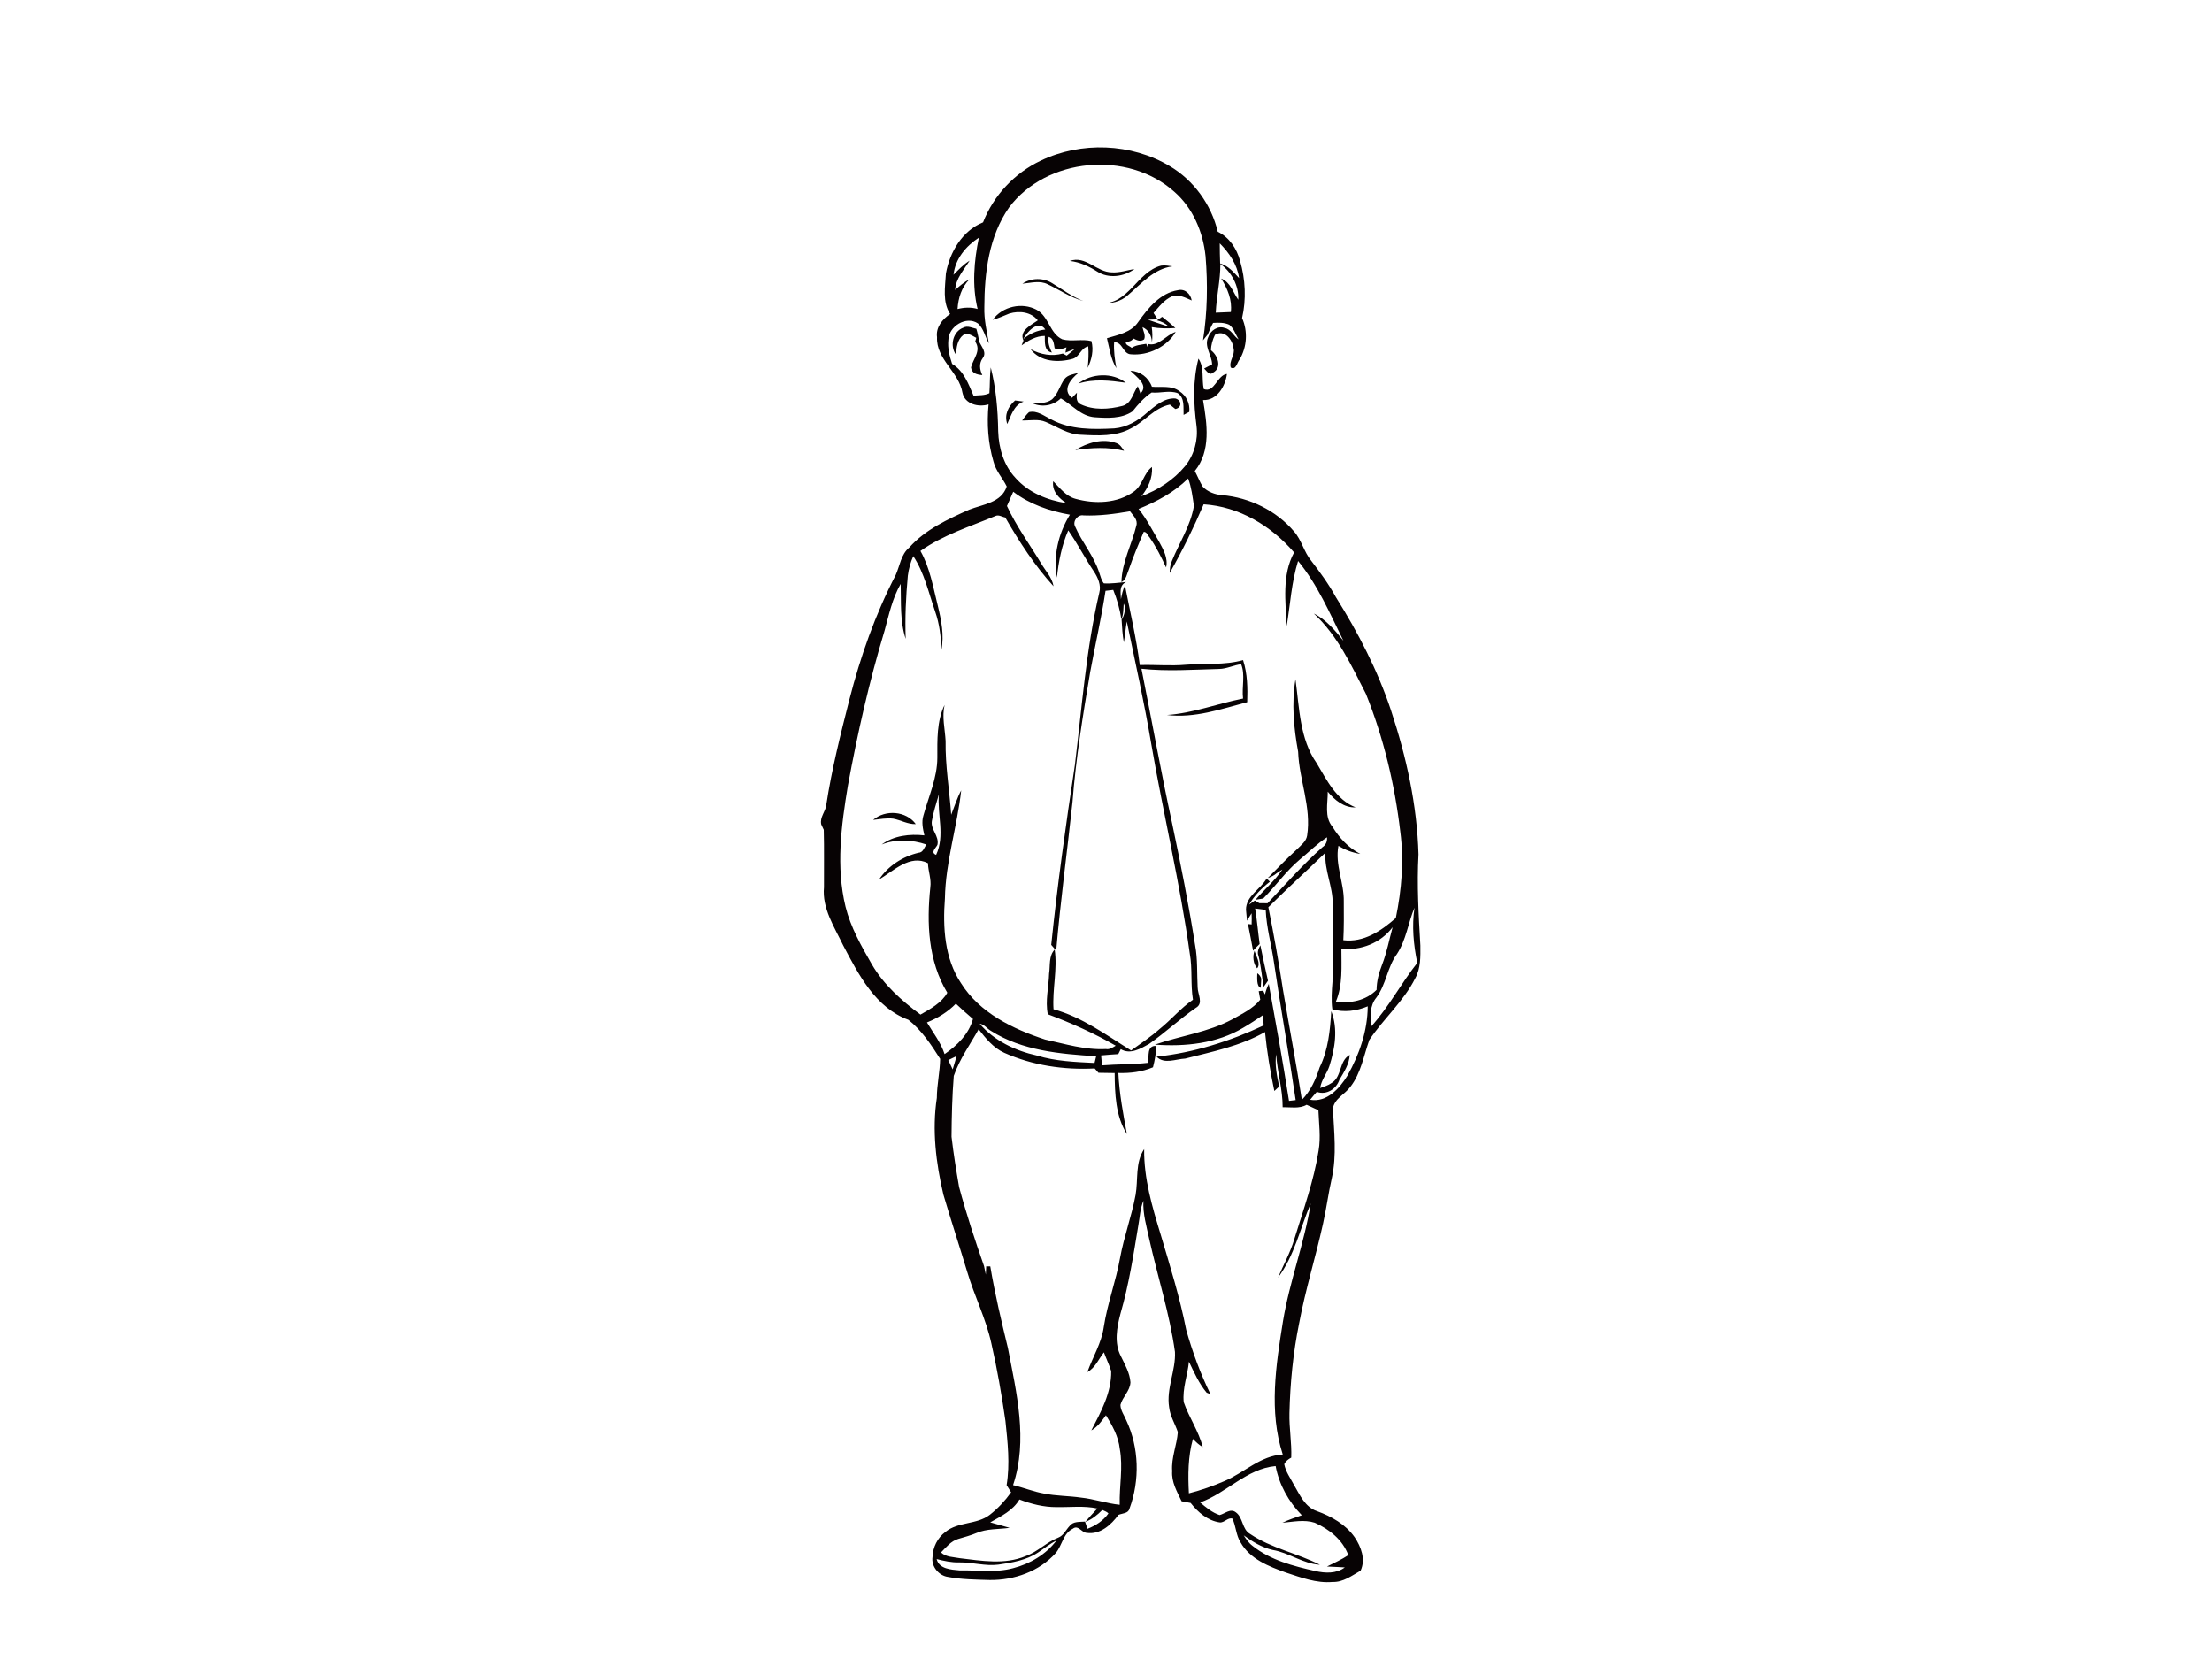 <?xml version="1.0" encoding="utf-8"?>
<!-- Generator: Adobe Illustrator 17.0.0, SVG Export Plug-In . SVG Version: 6.00 Build 0)  -->
<!DOCTYPE svg PUBLIC "-//W3C//DTD SVG 1.1//EN" "http://www.w3.org/Graphics/SVG/1.1/DTD/svg11.dtd">
<svg version="1.1" id="Layer_1" xmlns="http://www.w3.org/2000/svg" xmlns:xlink="http://www.w3.org/1999/xlink" x="0px" y="0px"
	 width="800px" height="600px" viewBox="0 0 800 600" enable-background="new 0 0 800 600" xml:space="preserve">
<path fill="#070304" d="M376.42,58.09c14.59-7,32.7-6.34,46.62,1.97c8.7,5.14,15.05,13.94,17.38,23.75
	c4.21,2.04,6.89,6.14,8.08,10.56c1.92,6.69,2.28,13.86,0.72,20.65c2.13,4.85,1.78,10.41-0.89,14.99c-0.93,1.03-1.3,4.01-3.21,2.91
	c-0.73-2.39,1.66-4.54,1.01-6.92c-0.34-3.17-3.32-6.97-6.72-4.9c-0.85,1.75-1.43,3.62-1.44,5.59c2.47,1.85,4.11,6.27,0.72,8.08
	c-1.29,1.24-2.41-0.76-3.19-1.5c0.72-0.38,2.15-1.14,2.87-1.51c-0.09-3.38-3-6.47-1.4-9.84c0.8-2.38,3.48-4.24,5.97-3.29
	c2.35,0.43,3.17,2.95,5.02,4.12c-1.09-1.77-1.69-3.97-3.37-5.3c-1.83-0.83-3.91-0.8-5.86-0.66c-0.77,1.34-1.34,2.78-1.95,4.19
	c-0.56,0.7-1.13,1.41-1.7,2.11c1.59-10.06,1.76-20.32,0.92-30.46c-0.9-8.75-4.6-17.46-11.32-23.31
	c-16.79-15.03-46.19-12.39-59.75,5.72c-7.29,10.43-8.89,23.58-8.93,36c-0.15,4.45,0.86,8.79,1.65,13.14
	c-1.4-2.36-1.86-5.34-3.97-7.21c-4.29-2.89-10.62,1.11-10.7,6.03c-0.29,2.94,0.44,5.83,1.36,8.6c4.26,2.57,5.87,7.19,7.75,11.49
	c1.91-0.19,3.97,0,5.74-0.89c0.23-3.1,0.08-6.22,0.49-9.31c1.9,7.54,2.57,15.33,2.69,23.09c0.19,6.06,2,12.34,6.24,16.84
	c4.67,5.31,11.54,8.11,18.41,9.15c-2.71-1.75-5.31-4.41-4.75-7.93c2.41,2.44,4.6,5.46,8.09,6.37c6.92,1.92,15.1,1.71,21.09-2.63
	c3.14-2.22,3.52-6.66,6.54-8.89c0.27,3.98-1.39,7.55-3.83,10.57c6.07-2.25,11.69-5.91,15.84-10.92c3.25-4.03,4.73-9.43,4.09-14.55
	c-1.05-8.06-1.38-16.36,0.71-24.29c2.18,3.26,1.12,7.36,1.91,11c3.88,1.55,4.85-5.09,8.39-5.46c-0.58,4.41-3.58,9.68-8.65,9.44
	c1.45,8.54,2.94,18.4-2.98,25.67c1,1.86,1.76,3.84,2.85,5.66c1.81,1.89,4.45,2.88,7.04,3.06c9.87,0.88,19.51,5.52,25.97,13.1
	c2.77,3.12,3.6,7.42,6.24,10.62c3.24,4.22,6.39,8.53,8.95,13.22c8.09,12.87,15.11,26.48,19.93,40.94
	c5.56,16.8,9.43,34.29,9.93,52.03c-0.61,10.99,0.04,22,0.68,32.99c0.03,3.98,0.15,8.21-1.85,11.81
	c-4.19,8.37-11.46,14.6-16.61,22.32c-2.04,5.72-3.02,12.01-6.84,16.94c-1.97,2.73-5.75,4.22-6.35,7.85
	c0.42,8.41,1.46,16.96-0.4,25.29c-1.25,5.44-1.94,10.98-3.17,16.43c-2.66,12.06-6.37,23.87-8.64,36.02
	c-2.17,10.67-3.24,21.54-3.49,32.42c-0.14,5.38,0.85,10.73,0.65,16.12c-1.03,0.56-2.04,1.27-2.53,2.39
	c0.51,2.71,2.23,5.02,3.49,7.43c2.12,3.62,4.01,8.09,8.33,9.53c5.24,1.89,10.36,4.78,13.63,9.42c2.35,3.48,4.06,8.04,2.16,12.11
	c-3.18,1.8-6.3,4.23-10.15,4.09c-5.85,0.52-11.42-1.62-16.87-3.41c-6.17-2.2-12.99-4.89-16.38-10.89c-1.68-2.62-1.65-5.86-2.96-8.61
	c-1.63-0.54-2.91,1.55-4.59,1.37c-4.37-0.63-7.89-3.68-10.52-7.04c-1.09-0.21-2.18-0.41-3.27-0.61c-1.64-3.45-3.71-6.94-3.41-10.92
	c-0.36-4.84,1.7-9.37,2.05-14.11c-1.01-3-2.8-5.76-3.15-8.97c-1.09-6.8,2.44-13.26,2.11-20.02c-1.94-13.85-6.26-27.19-9.3-40.8
	c-0.97-4.58-2.37-9.14-2.11-13.87c-1.18,2.83-1.3,5.94-1.84,8.93c-1.77,10.68-3.41,21.43-6.44,31.85c-1.33,5-2.4,10.74,0.17,15.53
	c1.43,2.99,3.18,5.97,3.42,9.35c-0.12,3.11-2.86,5.27-3.62,8.18c0.03,2.02,1.36,3.72,2.1,5.55c4.66,9.88,4.95,21.68,1.2,31.9
	c-0.42,1.87-2.58,1.71-4.02,2.32c-2.62,3.6-6.65,7.23-11.45,6.51c-1.89-0.06-3.11-3.04-5.06-1.49c-3.48,1.65-3.84,6.04-6.16,8.78
	c-5.95,6.66-15.05,9.87-23.85,9.76c-5.04-0.14-10.14-0.19-15.1-1.11c-3.37-0.44-6.16-3.84-5.62-7.24c0.12-3.52,1.79-6.91,4.63-9.01
	c4.62-3.83,11.42-2.58,16.12-6.25c2.94-2.3,5.5-5.07,7.67-8.1c-0.4-0.66-1.21-1.96-1.62-2.61c1.26-7.71,0.37-15.52-0.43-23.22
	c-1.36-9.41-2.98-18.8-5.1-28.07c-1.95-8.94-6.16-17.14-8.74-25.89c-2.8-9.3-5.84-18.53-8.59-27.85
	c-2.7-11.42-4.15-23.35-2.38-35.02c0.02-4.74,1.11-9.38,1.2-14.11c-3.24-5.12-6.7-10.35-11.48-14.12
	c-11.92-4.37-18.06-16.41-23.61-26.96c-3.17-6.61-7.67-13.36-6.93-21c-0.05-6.92,0.11-13.85-0.08-20.77
	c-0.23-0.48-0.68-1.45-0.91-1.94c-0.6-2.63,1.56-4.59,1.82-7.07c1.97-12.86,5.16-25.49,8.36-38.08c3.98-15.54,9.35-30.8,16.75-45.05
	c1.52-3.38,1.9-7.46,4.93-9.96c5.79-6.5,13.85-10.18,21.64-13.67c4.93-1.94,11.68-2.49,13.59-8.39c-1.49-3.05-3.94-5.59-4.78-8.96
	c-1.99-6.69-2.45-13.81-1.79-20.73c-3.59,1.11-8.59-0.05-9.44-4.21c-1.23-7.52-9.56-12.05-9.2-20.09c-0.5-3.57,1.97-6.53,4.74-8.4
	c-2.84-4.34-1.8-9.79-1.53-14.65c1.36-7.68,5.93-15.48,13.43-18.48C359.35,70.66,366.94,62.56,376.42,58.09 M344.85,99.37
	c1.81-1.83,3.6-3.73,5.82-5.09c-2.09,3.36-4.99,6.42-5.24,10.59c1.61-1.46,3.29-2.86,5.21-3.88c-2.87,2.88-4.09,6.79-4.33,10.77
	c2.4-0.6,4.86-0.72,7.25-0.02c-2.05-8.49-1.29-17.32,0.46-25.78C349.32,89.01,345.47,93.63,344.85,99.37 M441.14,88
	c-0.01,2.43,0.06,4.86,0.14,7.28c2.92,0.82,4.89,3.16,6.86,5.3C447.46,95.63,444.57,91.47,441.14,88 M441.36,95.47
	c0.02,5.93-1.4,11.7-1.67,17.61c1.82-0.1,3.64-0.18,5.46-0.23c0.53-4.44-1.21-8.44-3.48-12.11c3.35,1.33,4.26,4.99,6.17,7.67
	C448.11,103.39,445.42,98.35,441.36,95.47 M411.78,184.07c2.95,3.64,5.04,7.84,7.42,11.84c1.53,2.84,3.32,5.97,2.53,9.31
	c-1.75-3.76-3.6-7.49-5.99-10.88c-0.67-0.68-0.97-2.05-2.11-1.97c-1.87,4.45-3.78,8.91-5.34,13.49c-0.74,1.61-0.91,3.8-2.71,4.66
	c0.16-7.18,3.75-13.62,5.41-20.46c0.58-2.16-1.19-3.6-2.32-5.15c-5.52,0.97-11.1,1.71-16.73,1.5c-2.05-0.46-4.04,1.96-3.17,3.89
	c2.51,5.78,6.8,10.69,8.76,16.74c0.49,1.33,0.76,2.79,1.67,3.93c2.7,0.19,5.39-0.26,8.08-0.48c-2.66,1.23-1.92,3.96-1.88,6.23
	c0.35-1.68,0.62-3.4,1.47-4.91c1.87,9.55,4.11,19.05,5.35,28.72c5.57-0.18,11.14,0.38,16.71-0.12c6.88-0.56,13.93,0.22,20.65-1.67
	c1.58,4.9,1.67,10.11,1.49,15.21c-9.45,2.5-19.09,5.87-29.01,4.64c9.43-0.66,18.3-4.13,27.51-5.95c-0.51-4.1,0.86-8.57-0.69-12.41
	c-2.66,0.3-5.16,1.65-7.89,1.71c-9.39,0.23-18.8,0.94-28.17-0.07c3.75,18.67,7.07,37.42,11.12,56.03
	c3.09,14.63,5.98,29.3,8.31,44.06c0.93,4.98,0.62,10.04,0.89,15.07c-0.02,2.48,2.26,5.88-0.65,7.47
	c-5.86,4.05-11.08,8.96-16.91,13.05c-3.05,1.69-6.79,3.97-10.24,1.89c-0.23,0.44-0.67,1.34-0.9,1.79c-2.07,0.1-4.14,0.3-6.21,0.48
	c0.1,1.19,0.22,2.38,0.33,3.59c5.56-0.45,11.15-0.29,16.7-0.93c0.31-2.34-0.61-6.38,2.98-6.09c-0.16,2.6-0.59,5.19-1.25,7.72
	c-3.96,1.67-8.25,2.19-12.52,2.06c0.34,7.45,1.74,14.77,3.09,22.09c-4.12-6.48-4.36-14.62-4.43-22.07c-1.95-0.03-3.9-0.06-5.85-0.09
	c-0.34-0.39-1.03-1.18-1.37-1.57c-11.14,0.58-22.49-1.1-32.72-5.67c-3.93-1.76-6.67-5.2-9.25-8.5c-3.12,5.55-6.92,10.81-9,16.87
	c-0.58,7.32-0.76,14.66-0.81,21.99c0.71,6.1,1.68,12.16,2.74,18.2c2.59,9.65,5.71,19.15,9.02,28.58c0.21,1.02,0.42,2.05,0.64,3.08
	c0.04-0.75,0.11-2.24,0.14-2.98c0.37,0,1.11,0.01,1.48,0.02c1.66,9.91,3.99,19.69,6.36,29.46c3.13,16.24,7.33,33.4,1.88,49.64
	c3.79,0.89,7.41,2.4,11.25,3.06c4.38,0.88,8.87,0.81,13.28,1.45c4.75,0.49,9.29,2.11,14.04,2.61c-0.19-6.75,1.27-13.52,0.02-20.23
	c-0.48-4.46-2.67-8.43-5-12.16c-1.49,2.06-3.01,4.2-5.29,5.48c3.47-6.69,7.34-13.7,7.19-21.46c-0.74-2.31-1.81-4.49-2.63-6.77
	c-1.93,2.42-3.13,5.62-5.99,7.13c1.96-5.44,5.13-10.52,5.94-16.33c1.31-8.47,4.39-16.53,5.89-24.96c1.41-7.7,4.18-15.07,5.61-22.76
	c0.98-5.5-0.2-11.73,3.1-16.58c-0.14,10.6,2.89,20.84,5.96,30.87c3.4,11.43,6.96,22.83,9.26,34.55c2.25,7.97,5.12,15.78,8.77,23.22
	c-0.35-0.14-1.04-0.42-1.39-0.56c-2.78-3.31-4.55-7.35-6.41-11.21c-0.47,4.9-2.41,9.68-1.88,14.66c1.93,5.56,5.42,10.48,6.88,16.22
	c-1.37-0.75-2.49-1.83-3.55-2.95c-1.8,6.41-1.82,13.1-1.46,19.69c4.42-1.13,8.76-2.64,12.95-4.47c7.1-3.03,12.92-9.11,21-9.57
	c-5.08-15.64-2.47-32.28,0.07-48.13c2.36-14.45,7.76-28.25,10.04-42.69c-3.82,8.98-5.84,18.89-11.83,26.84
	c2-4.69,4.52-9.16,5.95-14.08c3.23-10.52,7.02-20.94,8.73-31.85c0.83-4.85,0.11-9.73-0.07-14.6c-1.43-0.64-2.85-1.29-4.26-1.97
	c-2.68,1.51-5.76,0.81-8.67,0.89c0.02-6.5-1.93-12.74-2.35-19.18c-0.51,3.81,0.23,7.89,1.12,11.66c-0.58,0.55-1.18,1.09-1.77,1.64
	c-1.5-7.05-2.66-14.17-3.38-21.33c-8.89,5.1-19.06,7.1-28.88,9.61c-3.39,0.15-7.58,2.15-10.34-0.69
	c13.44-1.44,26.51-5.55,38.73-11.3c-0.08-1.25-0.15-2.5-0.22-3.74c-2.36,1.57-4.7,3.16-7.15,4.57c-9.52,5.72-21.09,6.92-31.96,6.11
	c9.26-3.21,19.25-4.45,27.98-9.14c3.58-2.03,7.5-3.84,10.12-7.13c-0.14-0.76-0.41-2.29-0.55-3.06l1.63-0.17
	c0.15,0.34,0.46,1.02,0.62,1.35c0.33-1.31,0.77-2.6,1.38-3.8c2.56,14.07,5.1,28.16,7.32,42.29c0.6-0.07,1.81-0.21,2.41-0.28
	c-2.45-16.65-5.41-33.22-7.86-49.87c-0.9-6.33-2.71-12.53-2.98-18.94c-1.27-0.17-2.55-0.33-3.82-0.49
	c0.69,4.27,1.05,8.57,1.63,12.85c-0.82,0.77-1.61,1.57-2.38,2.4c-0.6-3.22-1.18-6.44-1.85-9.63c0.33,0.03,1,0.11,1.33,0.15
	c0.03-1.35,0.07-2.7-0.01-4.04c-0.56,0.89-1.1,1.79-1.66,2.68c-0.09-0.99-0.28-2.97-0.37-3.96c-0.01-5.01,5.26-7.34,7.48-11.3
	c0.39,0.39,0.77,0.78,1.16,1.18c-2.96,2.3-5.62,5.03-7.52,8.27c0.52-0.36,1.56-1.1,2.08-1.47c0.55,0.32,1.1,0.64,1.65,0.97
	c0.74,0,2.21,0.01,2.95,0.01c6.51-6.86,12.76-13.99,19.86-20.28c1.25-0.81,1.76-2.11,1.64-3.57c-3.57,2.29-6.55,5.35-9.82,8.02
	c-4.96,4.18-8.69,9.53-13.24,14.12c-0.71,0.12-2.12,0.35-2.82,0.47c3.18-3.7,7-6.87,9.73-10.95c-0.51,0.33-1.53,0.99-2.04,1.32
	c-0.92,0.85-2.06,1.35-3.23,1.75c3.5-3.51,6.92-7.1,10.6-10.43c1.41-1.45,3.3-2.79,3.63-4.93c1.6-10.29-2.88-20.11-3.25-30.31
	c-1.58-8.61-2.43-17.5-0.96-26.19c1.42,10.28,1.48,21.54,7.69,30.36c3.64,6.08,7.02,13.21,14.07,15.95
	c-4.18,0.18-7.6-2.62-10.09-5.68c0.04,4.21-1.3,9.13,1.69,12.66c2.5,4.07,5.77,7.64,10.08,9.84c-2.82-0.42-5.48-1.44-7.92-2.9
	c-1.29,6.87,2.09,13.33,1.95,20.15c0.03,4.65,0.07,9.31-0.17,13.96c7.4,0.92,13.72-3.4,18.99-8.02c2.1-10.22,2.99-20.75,1.63-31.14
	c-2-17.06-6.02-33.96-12.44-49.91c-5.27-10.27-10.21-21.1-18.84-29.06c4.45,2.16,7.64,6.09,10.7,9.85
	c-4.93-9.91-9.3-20.25-16.4-28.87c-2.38,7.66-2.84,15.72-4.11,23.57c-0.43-8.84-1.77-18.55,2.67-26.65
	c-8.26-9.62-19.86-16.59-32.71-17.41c-3.64,8.49-7.71,16.81-12.28,24.83c0.02-1.46,0.17-2.93,0.77-4.28
	c2.68-6.63,6.78-12.8,7.99-19.96c-0.5-3.35-0.9-6.75-2.09-9.93C424.63,178.07,418.34,181.41,411.78,184.07 M366.45,177.85
	c-0.77,1.71-1.53,3.43-2.27,5.15c3.36,7.27,8.12,13.75,12.25,20.58c1.58,2.77,4.06,5.18,4.6,8.44c-6.85-7.49-12.41-16.1-17.46-24.87
	c-1.15-0.18-2.32-1.08-3.5-0.56c-9.22,3.85-18.94,6.83-27.18,12.67c3.44,6.09,4.57,13.05,6.26,19.75
	c1.27,5.23,2.37,10.64,1.33,16.02c-0.16-4.7-0.7-9.4-2.27-13.86c-2.35-6.78-3.9-13.98-7.91-20.04c-1,2.24-1.66,4.62-1.97,7.06
	c-0.71,7.6-1.05,15.23-0.78,22.86c-2.13-6.4-1.61-13.25-1.81-19.88c-3,5.22-4.24,11.11-5.81,16.86
	c-5.56,18.41-9.81,37.21-13.28,56.12c-2.41,14.41-4.36,29.39-0.85,43.77c1.85,7.47,5.7,14.23,9.51,20.84
	c4.29,7.39,10.78,13.16,17.59,18.18c3.58-2.03,7.71-4.3,9.7-7.91c-6.94-11.4-7.5-25.24-6.13-38.16c0.4-2.93-0.78-5.78-0.87-8.7
	c-6.49-3.3-12.43,2.81-17.68,5.92c3.24-4.93,8.59-8.35,14.29-9.69c1.66-0.06,2.01-1.89,2.85-2.97c-5.24-1.77-10.99-2.05-16.19,0
	c4.4-3.26,10.13-3.88,15.44-3.31c-0.53-2.35-1.1-4.8-0.35-7.17c1.89-6.89,5.02-13.62,5.04-20.9c-0.01-6.41-0.24-13.2,2.62-19.11
	c-1,4.34,0.14,8.68,0.37,13.02c-0.15,8.95,1.39,17.8,2.02,26.7c1.16-2.96,2.11-6.01,3.62-8.82c-1.45,13.12-5.66,25.85-5.89,39.11
	c-0.79,10.41-0.16,21.66,5.81,30.61c6.73,10.74,18.74,16.58,30.4,20.4c7.24,1.58,14.51,3.84,22,3.44c1.38,0.28,2.47-0.59,3.57-1.21
	c-7.84-4.51-16.1-8.22-24.57-11.38c-0.98-4.88,0.34-9.79,0.47-14.69c0.46-2.94-0.21-6.36,2.02-8.71c1.06,7.15-0.9,14.38-0.42,21.6
	c10.36,2.82,19.06,9.32,28.05,14.9c3.48-2.51,7.06-4.88,10.28-7.72c4.21-3.36,7.65-7.58,12.1-10.63
	c-0.92-5.52-0.15-11.17-1.15-16.69c-3.51-25.44-9.58-50.44-13.92-75.75c-2.51-14.87-5.79-29.6-8.86-44.36
	c-0.43,2.51-0.64,5.06-1.07,7.58c-0.48-2.72-0.66-5.48-0.81-8.23c1.05-1.5,1.65-4.39,0.76-5.8c-0.15,1.92-0.03,3.91-0.86,5.71
	c-0.5-3.68-1.54-7.24-2.92-10.68c-0.93,0.11-1.87,0.22-2.79,0.33c-1.51,9.84-3.74,19.55-5.54,29.34c-2.63,15.6-5.19,31.24-6.4,47.03
	c-1.93,17.92-4.35,35.79-5.9,53.75c-0.6-0.7-1.2-1.38-1.8-2.07c2.25-21.78,5.28-43.47,8.57-65.12c2.53-20.78,4.04-41.78,8.81-62.22
	c0.76-2.76-0.52-5.55-2.02-7.81c-3.23-4.81-5.87-10-9.2-14.75c-2.36,5.42-3.49,11.23-4.1,17.08c-1.44-7.77,0.57-16.09,4.7-22.75
	C379.62,184.86,372.43,182.39,366.45,177.85 M337.01,296.96c-0.45,3.12,2.73,5.39,2.02,8.58c-0.58,1.19-2.64,2.76-0.47,3.63
	c3.27-6.99,0.34-14.59,1-21.9C338.65,290.48,337.57,293.66,337.01,296.96 M479.37,308.37c-6.83,6.64-13.9,13.02-20.65,19.74
	c2,9.94,3.78,19.92,5.3,29.94c2.24,13.25,4.76,26.45,6.82,39.73c3.21-3.27,5.04-7.43,6.42-11.73c3.11-6.33,3.8-13.41,4.21-20.35
	c2.52,6.42,1.33,13.51-0.69,19.88c-0.9,2.74-2.93,5.01-3.32,7.93c1.4-0.53,2.88-0.95,4.12-1.83c3.81-2.25,2.62-8.02,6.57-10.16
	c-0.19,3.35-2.07,6.2-3.74,8.99c-1.09,3.35-4.7,5.65-8.17,4.38c-0.83,0.93-1.64,1.88-2.42,2.85c6,1.09,10.7-4.14,13.52-8.76
	c4.3-7.64,7.27-16.19,7.32-25.03c-4.07,1.69-8.52,2.3-12.81,1.06c-0.45-3.32-0.18-6.66,0.06-9.98c0.12-9.36,0.1-18.71,0.07-28.06
	C482.11,320.62,478.89,314.73,479.37,308.37 M464.96,313.17C465.65,312.48,465.65,312.48,464.96,313.17 M464.28,313.85
	c0.17-0.17,0.51-0.51,0.68-0.68C464.79,313.34,464.45,313.68,464.28,313.85 M463.78,314.48c0.13-0.16,0.38-0.47,0.5-0.63
	C464.16,314.01,463.91,314.32,463.78,314.48 M505.25,344.99c-3.52,4.76-3.91,11.04-7.47,15.8c-2.42,2.91-2.26,6.88-1.85,10.42
	c6.38-7.05,10.78-15.54,16.65-22.97c-1.36-6.54-2-13.36-1-19.99C509.28,333.72,508.58,339.92,505.25,344.99 M503.66,335.33
	c-4.3,5.73-11.47,8.51-18.53,7.8c-0.02,6.41,0.56,13.02-1.98,19.09c5.28,0.78,10.85-0.36,14.71-4.23c0.02-3.13,0.84-6.15,1.97-9.04
	C501.55,344.54,502.41,339.88,503.66,335.33 M345.7,362.99c-2.93,3.03-6.57,5.21-10.45,6.79c2.24,3.75,5,7.23,6.37,11.45
	c4.59-3.13,8.73-7.21,10.27-12.7C349.76,366.75,347.72,364.89,345.7,362.99 M354.31,370.26c5.26,6.15,12.86,9.75,20.67,11.48
	c6.78,2.09,13.86,2.34,20.88,2.69c0.15-0.61,0.44-1.81,0.59-2.42c-13.05-0.83-26.75-2-38.07-9.19
	C356.98,372.03,355.99,370.44,354.31,370.26 M342.96,383.4c0.53,1.12,1.06,2.24,1.59,3.37c0.45-1.63,0.93-3.23,1.43-4.83
	C344.98,382.43,343.97,382.92,342.96,383.4 M434.04,543.38c2.14,1.8,4.35,3.68,7.05,4.56c1.94-0.49,3.89-2.53,5.85-1.01
	c2.69,1.89,2.2,6.19,5.21,7.86c7.68,5.18,17.04,6.95,25.21,11.12c-6.12-0.34-11.12-4.35-17.07-5.35c-3.89-0.87-7.3-3-10.49-5.29
	c0.9,1.41,1.87,2.82,3.24,3.84c6.49,5.16,14.71,7.29,22.65,9.07c3.57,0.81,7.61,1.01,10.68-1.31c-2.15-0.14-4.29-0.21-6.44-0.32
	c2.6-1.3,5.26-2.5,7.7-4.11c-2.01-5.55-6.9-9.42-12.15-11.73c-3.79-1.22-7.81-0.33-11.67,0.02c2.25-1.13,4.65-1.88,7.01-2.72
	c-4.75-4.86-8.23-11.09-9.47-17.79C450.84,531.17,443.63,539.98,434.04,543.38 M368.69,542.31c-2.34,4.01-6.68,6.07-10.56,8.27
	c2.33,0.68,4.68,1.32,7.02,1.98c-4.01,0.57-8.21,0.25-12,1.87c-2.14,0.9-4.39,1.48-6.61,2.15c-2.63,0.78-4.37,3.01-6.21,4.88
	c1.83,1.75,4.5,1.62,6.83,2.09c7.86,0.93,16.16,2.4,23.74-0.75c4.34-1.53,7.56-5.06,11.84-6.7c1.92-0.75,2.75-2.8,4.1-4.21
	c1.29-1.74,3.68-1.43,5.57-1.58c0.22,0.65,0.66,1.95,0.88,2.6c2.97-1.15,5.73-2.91,7.59-5.56c-0.58-0.65-1.47-0.87-2.21-1.25
	c-1.78,1.8-3.78,3.43-6.18,4.32c1.4-1.68,2.91-3.25,4.39-4.85c-4.88-1.07-9.88-0.4-14.82-0.5
	C377.47,545.09,372.96,543.94,368.69,542.31 M375.48,561.45c-4.28,2.83-9.46,3.71-14.44,4.42c-4.71,0.6-9.34-0.88-14.05-0.81
	c-2.8,0.09-5.54-0.51-8.24-1.2c0.87,3.61,5.26,3.82,8.26,4.09c6.46-0.13,13.06,0.94,19.39-0.79c6.11-1.57,11.9-4.96,15.71-10.05
	C379.75,558.32,377.67,559.97,375.48,561.45z"/>
<path fill="#070304" d="M386.92,94.37c5.78-2.04,9.66,4.07,15.17,4.13c2.8,0.18,5.49-0.77,8.22-1.22c-3.85,2.83-9.4,3.58-13.53,0.91
	C393.76,96.28,390.51,94.78,386.92,94.37z"/>
<path fill="#070304" d="M398.2,109.67c9.9,0.59,13-11.34,21.71-13.6c1.38-0.24,2.77,0.09,4.14,0.25
	c-6.77,0.88-11.22,6.23-16.08,10.39C405.32,109.16,401.71,109.91,398.2,109.67z"/>
<path fill="#070304" d="M369.77,102.6c3.19-2.16,7.55-2.23,10.81-0.16c3.68,2.21,7.12,4.86,11.16,6.41
	c-4.6-1.25-8.52-4.02-12.78-6.02C376.08,101.33,372.81,102.34,369.77,102.6z"/>
<path fill="#070304" d="M411.64,116.46c3.55-5.01,7.97-10.5,14.39-11.52c2.54-0.61,4.56,1.35,4.96,3.72
	c-2.21-0.97-4.53-2.26-7.03-1.52c-2.87,1.22-4.78,3.78-6.78,6.06c0.52,0.75,1.02,1.52,1.52,2.29c-0.89,0.03-2.66,0.1-3.55,0.13
	c2.51,0.84,4.99,1.78,7.55,2.47c-1.23-1.13-2.66-1.87-4.3-2.23c0.63-0.43,1.26-0.86,1.9-1.28c1.64,1.29,3.26,2.62,4.78,4.05
	c-2.85,0.2-5.72,0.19-8.54-0.32c0.26,1.8,0.31,3.62,0.08,5.43c-0.18-2.42-1.18-4.41-3.43-5.42c0.26,1.43,1.22,2.94,0.61,4.4
	c-1.29,0.96-2.62,0.36-3.86-0.28c-0.71,0.85-1.63,1.24-2.73,1.11c-0.42,1.25,1.42,1.58,2.07,2.26c1.56-1.07,3.48-1.14,5.28-1.46
	c0.19,0.44,0.55,1.34,0.74,1.79l-0.14-1.75c3.86,1.06,6.53-3.29,10.04-4.35c-3.14,5.41-9.95,8.65-16.14,8.1
	c-2.97-0.06-3-4.53-6.12-4.38c-0.21,3.16,0.25,6.29,0.81,9.4c-2.04-3.28-2.49-7.17-3.41-10.84
	C404.39,121.09,409.1,120.25,411.64,116.46z"/>
<path fill="#070304" d="M359.01,115.67c3.53-4.87,10.65-6.47,15.92-3.62c4.39,2.37,4.69,8.57,9.27,10.67
	c3.45,0.91,7.08-0.22,10.53,0.64c0.88,3.28,0.1,6.69-1.36,9.68c0.27-2.58,0.44-5.18,0.21-7.77c-2.65,0.52-3.11,3.76-5.59,4.49
	c-5.17,1.46-11.79,1.18-15.27-3.49c3.6,2,7.67,2.68,11.68,1.6l1.39,0.74c1.01-0.82,2.03-1.63,3.03-2.47
	c-1.18,0.45-2.34,0.92-3.5,1.4l0.38-1.92c-1.39,0.43-2.9,1.32-4.28,0.31c-0.31-1.57-0.29-3.52-2.15-4.12
	c-0.42,2.01,0.31,3.9,1.15,5.69c-2.92-0.59-2.48-3.81-2.55-6.01c-3.17,0.01-5.9,1.62-8.39,3.41c0.17-0.44,0.51-1.3,0.68-1.74
	c-1.72-3.54,2.86-5.66,5.18-7.3c-2.47-3.08-6.7-3.54-10.28-2.47C363.06,114.19,361.1,115.11,359.01,115.67 M370.09,122.61
	c2.3-1.9,4.97-3.15,7.96-3.43C375.6,115.44,371.45,119.99,370.09,122.61z"/>
<path fill="#070304" d="M348.45,118.49c1.53-0.81,3.13,0.13,4.66,0.42c0.49,1.58,0.75,3.22,1.11,4.84c0.87,1.81,2.73,3.76,1.18,5.79
	c-1.38,1.92-1.1,4.06-0.14,6.11c-1.88-0.15-3.86-0.6-4.08-2.79c0.81-3.18,3.79-5.99,1.52-9.32c0.1-0.34,0.28-1.01,0.38-1.35
	c-1.46-0.73-3.09-2.09-4.75-1c-2.15,1.7-2.38,4.51-2.62,7.04C343.41,125.03,344.64,119.85,348.45,118.49z"/>
<path fill="#070304" d="M380.42,127.5C381.09,127.87,381.09,127.87,380.42,127.5z"/>
<path fill="#070304" d="M408.82,134.06c3.57,0.21,6.55,2.43,7.78,5.8c3.32,0.32,7.12-0.59,9.96,1.62c2.5,1.62,3.9,4.51,3.54,7.49
	c-0.51,0.27-1.53,0.81-2.04,1.08c-0.15-2.7,0.5-6.08-2.11-7.86c-3.05-1.14-6.31,0.07-9.45-0.24c-2.74,1.82-4.89,4.26-6.91,6.82
	c-3.99,2.73-9.1,2.43-13.69,2.13c-4.96-0.36-8.16-4.54-12.25-6.82c-2.89,2.8-7.23,3.37-10.77,1.51c2.59,0.2,5.44,0.5,7.65-1.2
	c2.15-1.99,2.79-5.03,4.49-7.35c1.22-1.52,3.28-1.71,5.03-2.2c-2.67,2.08-6.13,6.19-2.35,9.04c0.45-0.47,1.35-1.39,1.79-1.86
	c-0.14,1.58-0.38,3.43,1.4,4.21c4.66,2.2,10.17,1.84,15.05,0.57c3.32-0.85,3.8-4.7,5.56-7.12c0.24,0.66,0.72,1.97,0.96,2.63
	C415.61,139.19,410.83,136.21,408.82,134.06z"/>
<path fill="#070304" d="M389.98,138.73c4.74-3.76,12.41-4.13,17.18-0.31C401.42,137.61,395.61,136.92,389.98,138.73z"/>
<path fill="#070304" d="M414.91,149.18c2.87-2.39,6.17-5.32,10.14-5.08c2.35,0.6,2.53,3.33,0.02,3.82c-0.5-0.4-1.49-1.19-1.98-1.59
	c-5.65,1.14-9.1,6.12-14.05,8.58c-5.47,3.02-11.99,2.64-18.02,2.32c-4.69-0.07-8.63-2.86-12.79-4.62c-2.7-1.17-5.71-0.48-8.55-0.55
	c0.77-1.04,1.5-2.14,2.48-3.01c3.02-0.7,5.51,1.45,8.07,2.66c6.96,3.76,15.11,3.62,22.79,3.22
	C407.54,154.55,411.6,152.16,414.91,149.18z"/>
<path fill="#070304" d="M367.11,144.83c1.03,0.13,2.07,0.27,3.1,0.4c-3.59,1.3-4.49,5.01-5.92,8.11
	C363.14,150.03,364.63,146.99,367.11,144.83z"/>
<path fill="#070304" d="M388.92,162.75c4.36-2.63,9.86-4.35,14.84-2.5c1.33,0.45,2.02,1.71,2.77,2.79
	C400.74,161.56,394.78,161.93,388.92,162.75z"/>
<path fill="#070304" d="M315.78,296.52c4.45-3.81,11.92-3.26,15.43,1.52c-2.88,0.11-5.4-1.44-8.16-1.96
	C320.62,295.78,318.19,296.27,315.78,296.52z"/>
<path fill="#070304" d="M455.16,345.68c-0.59-1.31,0.03-2.66,0.67-3.8c0.85,4.28,1.78,8.55,2.76,12.8
	c-0.52,0.74-1.04,1.49-1.56,2.23C456.36,353.17,456.07,349.36,455.16,345.68z"/>
<path fill="#070304" d="M453.72,343.87c0.5,1.87,2.4,4.66,0.95,6.33C453.25,348.68,452.95,345.75,453.72,343.87z"/>
<path fill="#070304" d="M454.72,351.99c0.72,0.47,1.2,1.13,1.45,1.99c-0.05,0.82-0.16,2.45-0.21,3.27
	C454.37,356.74,454.71,353.52,454.72,351.99z"/>
</svg>
